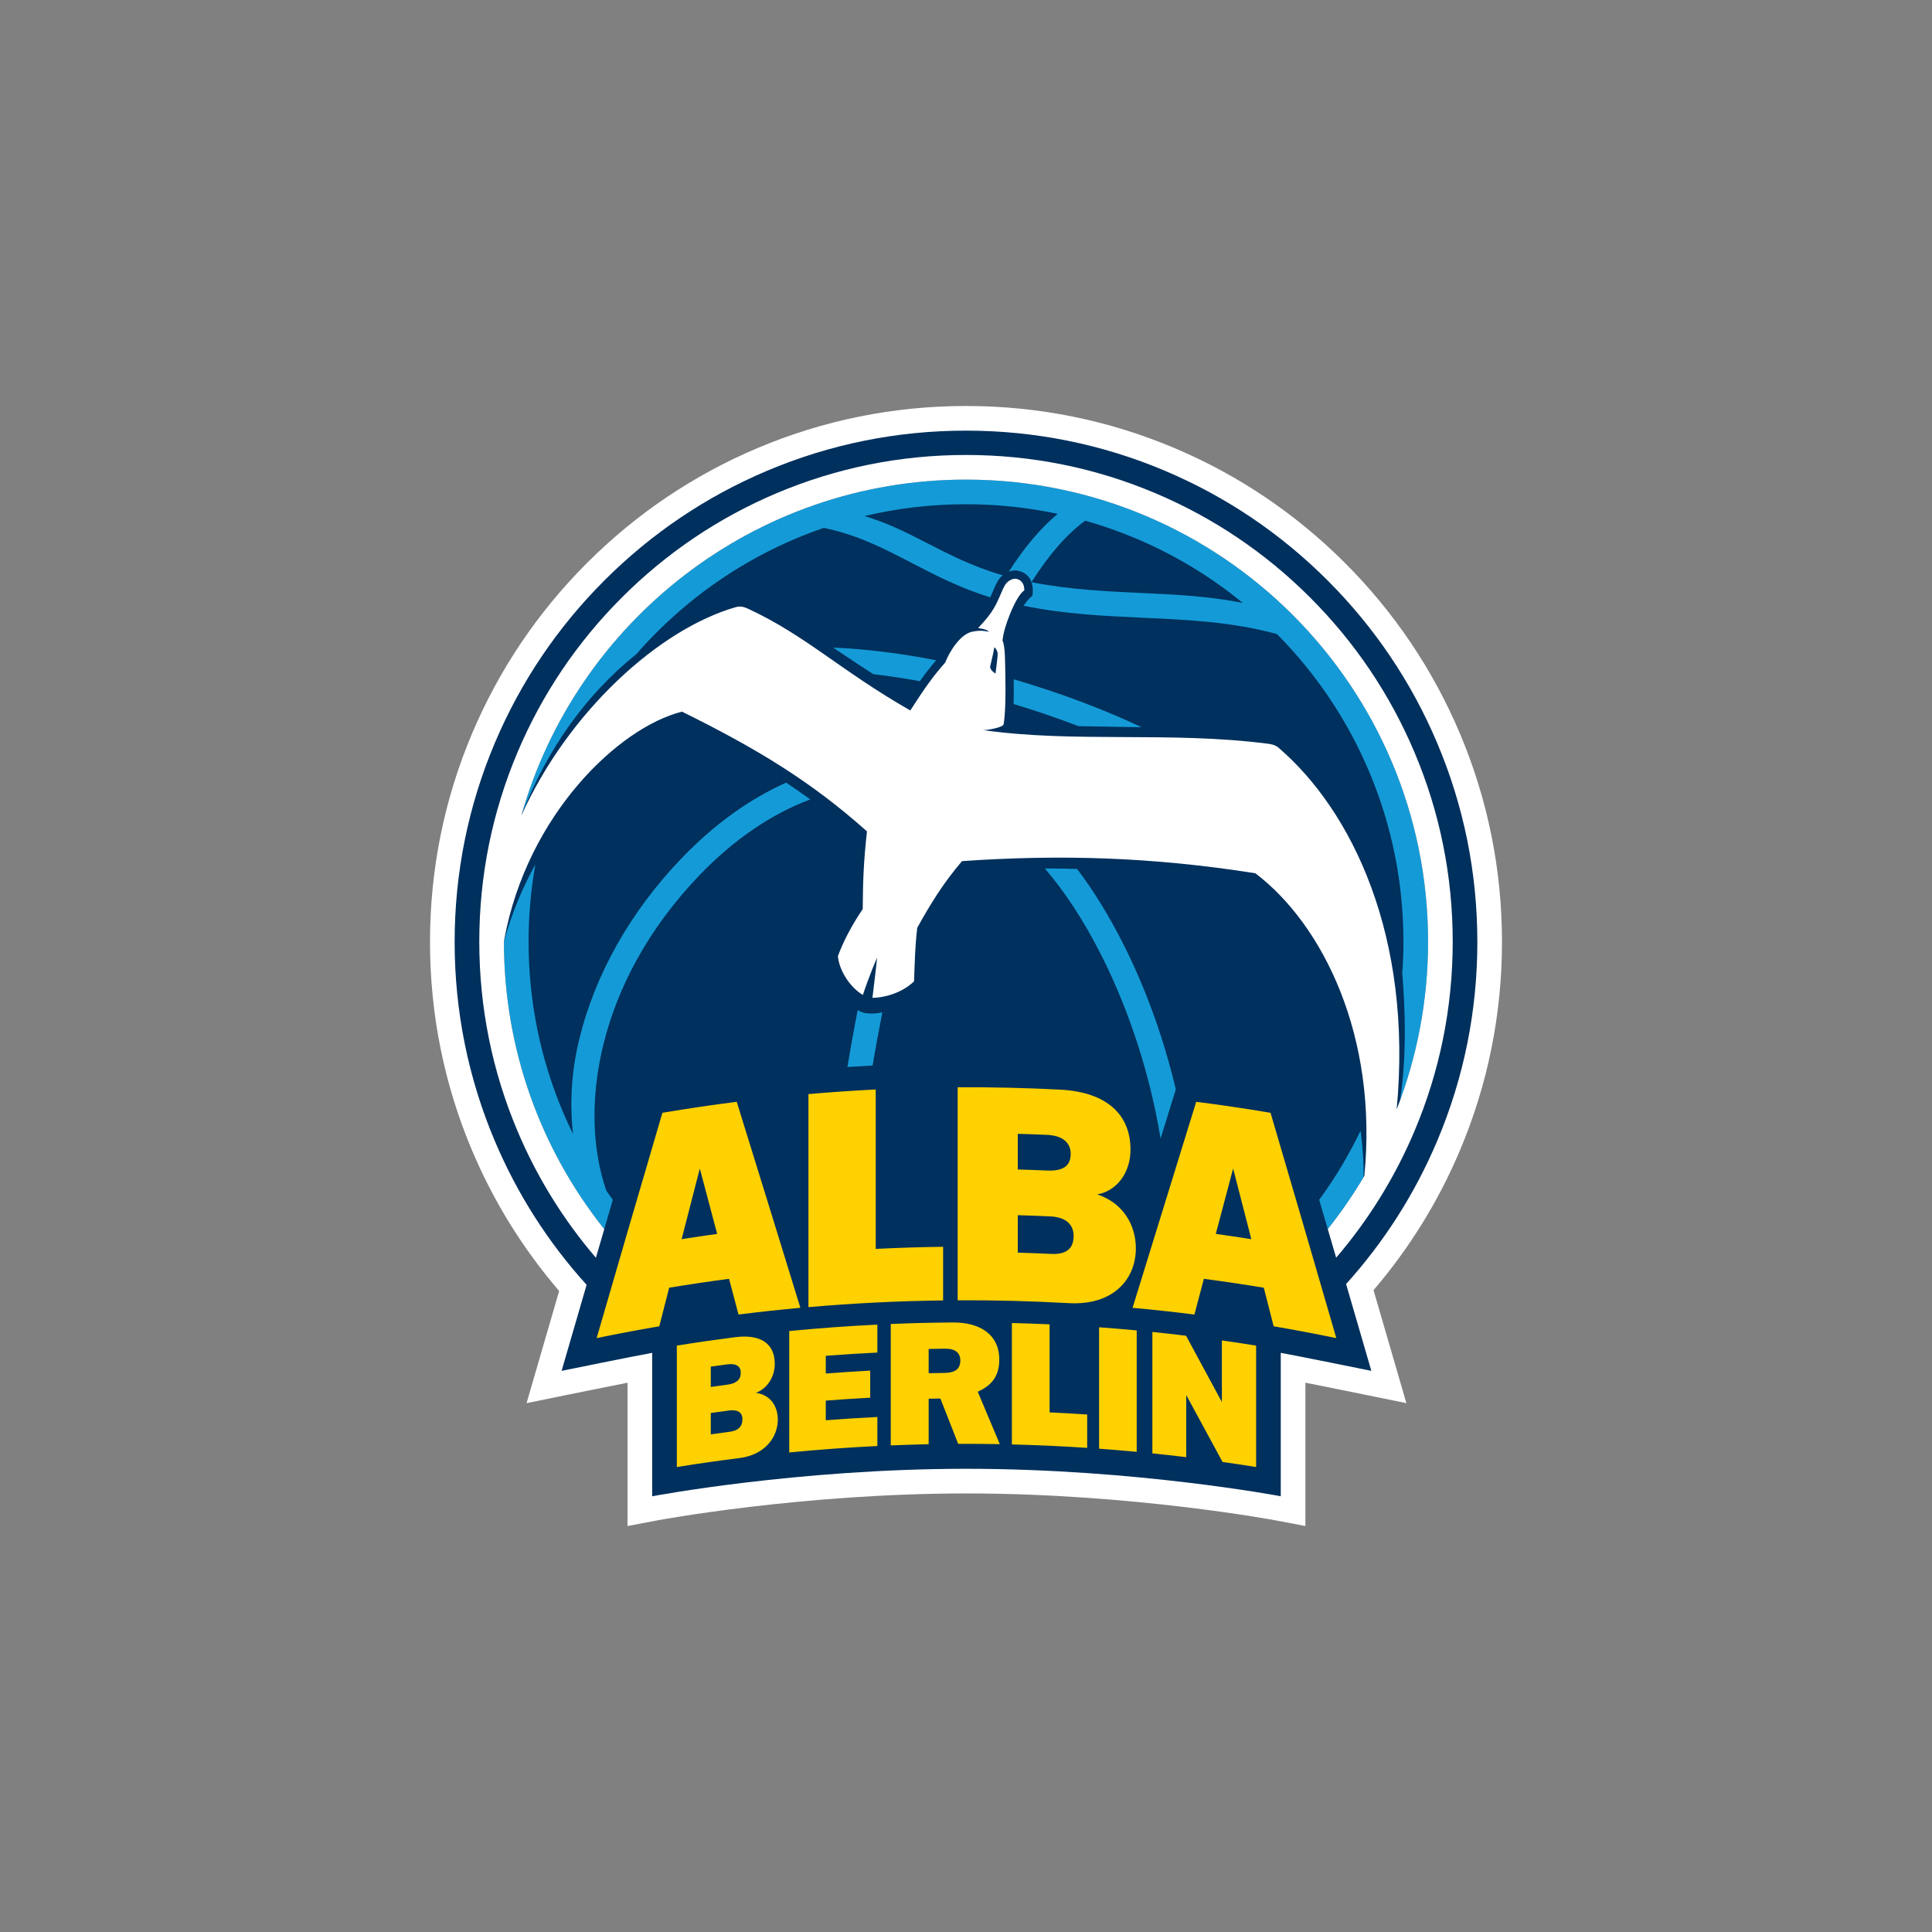 <svg xmlns="http://www.w3.org/2000/svg" xmlns:xlink="http://www.w3.org/1999/xlink" version="1.1" width="155.906pt" height="155.906pt" viewBox="0 0 155.906 155.906">
<rect x="0" y="0" width="155.906" height="155.906" fill="#808080" stroke="none"/>
<defs>
<clipPath id="clip_152">
<path transform="matrix(1,0,0,-1,0,155.906)" d="M0 155.906H155.906V0H0Z"/>
</clipPath>
</defs>
<g>
<g id="layer_1" data-name="bg orange">
</g>
<g id="layer_1" data-name="BOXES">
</g>
<g id="layer_1" data-name="LOGOS">
<g clip-path="url(#clip_152)">
<path transform="matrix(1,0,0,-1,121.205,76.015)" d="M0 0C0 5.837-1.144 11.502-3.401 16.837-5.579 21.988-8.697 26.613-12.668 30.584-16.64 34.555-21.265 37.673-26.416 39.852-31.751 42.108-37.415 43.253-43.253 43.253-49.09 43.253-54.755 42.108-60.09 39.852-65.241 37.673-69.866 34.555-73.837 30.584-77.808 26.613-80.926 21.988-83.105 16.837-85.361 11.502-86.505 5.837-86.505 0-86.505-5.837-85.361-11.502-83.105-16.837-81.359-20.965-78.999-24.769-76.083-28.162-77.067-31.548-77.795-34.054-77.795-34.054L-78.713-37.213-75.489-36.556C-75.449-36.548-72.724-35.993-70.565-35.565V-44.729-47.13L-68.206-46.682C-68.091-46.66-56.531-44.5-43.214-44.5-29.878-44.5-18.338-46.659-18.223-46.681L-15.864-47.129V-44.728-35.565C-13.705-35.993-10.98-36.548-10.94-36.557L-7.716-37.213-8.633-34.054C-8.633-34.054-9.371-31.514-10.366-28.095-7.475-24.718-5.134-20.936-3.401-16.837-1.144-11.502 0-5.837 0 0" fill="#ffffff"/>
<path transform="matrix(1,0,0,-1,119.217,76.015)" d="M0 0C0 5.57-1.091 10.974-3.244 16.063-5.322 20.976-8.297 25.389-12.086 29.178-15.875 32.967-20.288 35.942-25.202 38.021-30.29 40.173-35.695 41.264-41.264 41.264-46.834 41.264-52.238 40.173-57.327 38.021-62.241 35.942-66.654 32.967-70.443 29.178-74.232 25.389-77.207 20.976-79.285 16.063-81.437 10.974-82.529 5.57-82.529 0-82.529-5.57-81.437-10.974-79.285-16.063-77.477-20.337-74.99-24.232-71.88-27.667-73.016-31.571-73.898-34.608-73.898-34.608-73.898-34.608-67.95-33.397-66.589-33.155V-44.729C-66.589-44.729-54.904-42.511-41.226-42.511-27.548-42.511-15.864-44.728-15.864-44.728V-33.155C-14.503-33.397-8.555-34.608-8.555-34.608-8.555-34.608-9.447-31.537-10.592-27.602-7.508-24.183-5.04-20.31-3.244-16.063-1.091-10.974 0-5.57 0 0" fill="#00305d"/>
<path transform="matrix(1,0,0,-1,92.128,58.686)" d="M0 0C-2.305 1.082-4.779 2.071-7.414 2.955-8.391 3.283-9.362 3.586-10.326 3.868-10.312 3.146-10.316 2.469-10.336 1.874-9.57 1.643-8.8 1.4-8.023 1.139-7.024 .804-6.051 .453-5.1 .088-4.326 .069-3.532 .058-2.674 .047-1.789 .037-.903 .022 0 0" fill="#149bd7"/>
<path transform="matrix(1,0,0,-1,63.442,63.156)" d="M0 0C-2.951-1.316-5.818-3.369-8.449-6.113-12.574-10.413-15.43-15.476-16.709-20.753-17.353-23.412-17.471-25.961-17.196-28.365-17.484-27.776-17.759-27.18-18.015-26.574-19.855-22.223-20.788-17.6-20.788-12.834-20.788-10.725-20.604-8.645-20.24-6.603-21.28-8.478-22.157-10.558-22.777-12.834-22.777-21.603-19.748-29.663-14.682-36.031-14.452-35.242-14.222-34.452-13.991-33.663-14.167-33.423-14.341-33.181-14.51-32.936-16.769-26.467-15.331-16.161-7.014-7.49-4.225-4.582-1.169-2.514 1.944-1.356 1.308-.892 .661-.441 0 0" fill="#149bd7"/>
<path transform="matrix(1,0,0,-1,51.369,52.768)" d="M0 0C.52 .595 1.06 1.176 1.623 1.739 4.866 4.981 8.641 7.527 12.844 9.305 13.591 9.621 14.347 9.908 15.109 10.17 17.823 9.614 19.974 8.499 22.226 7.33 24.142 6.335 26.118 5.312 28.539 4.566 28.616 4.73 28.68 4.88 28.746 5.035 28.851 5.283 28.96 5.54 29.123 5.841 29.228 6.033 29.373 6.204 29.542 6.344 27.098 7.046 25.091 8.092 23.143 9.095 21.576 9.902 20.127 10.603 18.393 11.123 21.057 11.756 23.796 12.078 26.584 12.078 29.097 12.078 31.57 11.816 33.984 11.301 32.619 10.162 31.314 8.627 30.035 6.631 30.205 6.697 30.382 6.736 30.557 6.736 30.68 6.736 30.847 6.704 30.96 6.667 31.418 6.52 31.72 6.212 31.869 5.792 33.299 8.047 34.737 9.683 36.208 10.752 37.603 10.357 38.976 9.874 40.323 9.305 43.438 7.987 46.316 6.248 48.918 4.116 46.229 4.646 43.734 4.778 40.922 4.907 37.972 5.042 34.939 5.182 31.871 5.787 31.979 5.477 32.006 5.107 31.948 4.694 31.735 4.541 31.476 4.256 31.233 3.887 34.526 3.21 37.724 3.062 40.831 2.919 44.533 2.75 48.054 2.588 51.678 1.602 54.856-1.61 57.357-5.338 59.11-9.482 60.95-13.833 61.883-18.455 61.883-23.222 61.883-24.073 61.852-24.919 61.792-25.76 62.023-28.669 62.163-32.495 61.606-36.041 63.071-32.043 63.872-27.726 63.872-23.222 63.872-2.628 47.177 14.066 26.584 14.066 22.213 14.066 18.019 13.312 14.122 11.93 14.096 11.932 14.071 11.935 14.045 11.937L14.021 11.894C2.759 7.865-5.999-1.426-9.29-13.018-7.173-7.543-3.981-3.202 0 0" fill="#149bd7"/>
<path transform="matrix(1,0,0,-1,68.013,52.783)" d="M0 0C.742-.5 1.558-1.044 2.452-1.618 3.681-1.761 4.938-1.951 6.219-2.186 6.652-1.574 7.06-1.047 7.532-.5 4.661 .064 1.879 .408-.784 .528-.522 .352-.261 .175 0 0" fill="#149bd7"/>
<path transform="matrix(1,0,0,-1,69.863,81.758)" d="M0 0C-.226 .033-.444 .12-.652 .245-.964-1.353-1.239-2.884-1.479-4.346-.801-4.302-.122-4.262 .553-4.227 .783-2.858 1.043-1.428 1.338 .064 .885-.034 .433-.064 0 0" fill="#149bd7"/>
<path transform="matrix(1,0,0,-1,109.794,91.24)" d="M0 0C-.942-1.964-2.056-3.829-3.339-5.58-3.108-6.369-2.878-7.158-2.648-7.946-1.594-6.622-.63-5.223 .239-3.761 .264-2.626 .18-1.353 0 0" fill="#149bd7"/>
<path transform="matrix(1,0,0,-1,86.921,70.126)" d="M0 0C-.649 .026-1.301 .04-1.964 .04-2.177 .04-2.388 .039-2.599 .037-1.061-1.759 .517-4.087 2.032-7.116 4.275-11.602 5.907-16.709 6.734-21.75 7.111-20.535 7.487-19.318 7.865-18.102L7.963-17.785C7.029-13.836 5.635-9.873 3.811-6.226 2.631-3.866 1.363-1.792 0 0" fill="#149bd7"/>
<path transform="matrix(1,0,0,-1,79.901,53.793)" d="M0 0C.141 .628 .273 1.137 .335 1.557 .506 1.459 .559 1.237 .602 1.111 .647 .986 .433-.561 .433-.561 .433-.561-.015-.305 0 0M32.806-35.732C34.122-21.756 29.193-11.624 23.262-6.535 23-6.31 22.628-6.25 22.398-6.221 14.5-5.206 6.793-6.177-.588-5.12L-.346-5.116C-.22-5.108 1.042-4.918 1.089-4.651 1.222-3.867 1.262-2.361 1.228-.848 1.204 .235 1.239 1.57 .999 2.109 1.077 2.812 1.308 3.504 1.611 4.264 1.884 4.948 2.396 5.962 2.756 6.14 2.764 6.486 2.665 6.918 2.183 7.068 1.855 7.17 1.382 6.919 1.18 6.546 .836 5.911 .758 5.493 .278 4.671 .024 4.235-.394 3.72-.976 3.109-.976 3.109-.236 3.028-.097 2.813-.433 2.869-.743 2.959-1.442 2.818-2.37 2.63-3.233 1.321-3.631 .321-4.631-.805-5.291-1.755-6.444-3.539-12.141-.277-14.831 2.484-19.535 4.671-19.838 4.811-20.152 4.904-20.496 4.806-26.728 3.037-34.061-3.663-37.832-12.029-33.406 3.622-19.017 15.09-1.948 15.09 18.645 15.09 35.34-1.604 35.34-22.197 35.34-26.972 34.441-31.536 32.806-35.732M34.241-6.909C32.262-2.231 29.431 1.969 25.824 5.575 22.218 9.181 18.018 12.013 13.341 13.991 8.497 16.04 3.353 17.079-1.948 17.079-7.249 17.079-12.393 16.04-17.237 13.991-21.914 12.013-26.114 9.181-29.72 5.575-33.327 1.969-36.159-2.231-38.137-6.909-40.185-11.752-41.224-16.896-41.224-22.197-41.224-27.499-40.185-32.642-38.137-37.486-36.559-41.216-34.437-44.642-31.813-47.706L-31.14-45.395C-36.207-39.028-39.236-30.967-39.236-22.197-39.236-22.193-39.236-22.188-39.236-22.183-39.226-22.122-39.215-22.059-39.203-21.993-37.341-11.962-29.987-4.921-24.867-3.635-18.729-6.666-14.432-9.292-9.939-13.296-10.215-15.759-10.264-17.315-10.283-19.567-11.135-20.833-11.795-22.052-12.285-23.359-12.184-24.508-11.341-25.85-10.271-26.498-9.8-25.053-9.127-23.485-9.127-23.485-9.105-23.493-9.497-26.729-9.497-26.729-8.615-26.728-7.145-26.369-6.142-25.401-6.073-23.669-6.066-22.68-5.883-21.079-4.796-19.115-3.795-17.493-2.271-15.697 5.63-15.15 13.088-15.36 21.404-16.678 26.876-20.84 31.305-29.853 30.197-41.1 29.312-42.601 28.325-44.034 27.246-45.39L27.922-47.7C30.543-44.637 32.664-41.214 34.241-37.486 36.289-32.642 37.328-27.499 37.328-22.197 37.328-16.896 36.289-11.752 34.241-6.909" fill="#ffffff"/>
<path transform="matrix(1,0,0,-1,98.11,99.572)" d="M0 0C.467 1.761 .934 3.52 1.4 5.276 1.89 3.379 2.379 1.478 2.868-.425 1.913-.273 .957-.132 0 0M-.961-3.625C.653-3.837 2.265-4.076 3.873-4.342 4.138-5.378 4.404-6.416 4.67-7.455 6.359-7.743 8.045-8.062 9.726-8.41 7.961-2.316 6.192 3.745 4.419 9.773 2.424 10.11 .424 10.406-1.58 10.66-3.289 5.149-5.001-.392-6.716-5.964-5.05-6.116-3.385-6.297-1.724-6.506-1.469-5.545-1.215-4.585-.961-3.625M-43.105-.425C-42.616 1.478-42.127 3.379-41.637 5.276-41.171 3.52-40.704 1.761-40.237 0-41.194-.132-42.15-.273-43.105-.425M-38.514-6.506C-36.852-6.297-35.188-6.116-33.522-5.964-35.236-.392-36.948 5.149-38.658 10.66-40.661 10.406-42.661 10.11-44.656 9.773-46.429 3.745-48.199-2.316-49.963-8.41-48.282-8.062-46.596-7.743-44.907-7.455-44.641-6.416-44.376-5.378-44.11-4.342-42.502-4.076-40.891-3.837-39.277-3.625-39.022-4.585-38.768-5.545-38.514-6.506M-13.271-1.615C-14.173-1.572-15.075-1.539-15.978-1.513V1.51C-15.104 1.485-14.23 1.453-13.357 1.413-12.066 1.352-11.473 .738-11.473-.163-11.473-1.184-12.06-1.672-13.271-1.615M-15.978 8.077C-15.189 8.055-14.399 8.026-13.61 7.991-12.337 7.934-11.709 7.346-11.709 6.462-11.709 5.47-12.346 5.056-13.611 5.113-14.4 5.148-15.189 5.177-15.978 5.199ZM-9.569 3.187C-7.939 3.476-6.882 4.986-6.882 6.802-6.883 9.608-8.77 11.438-12.533 11.641-15.296 11.783-18.063 11.848-20.829 11.835V-5.357C-17.851-5.343-14.872-5.419-11.897-5.586-8.281-5.795-6.451-3.671-6.451-1.162-6.451 .7-7.468 2.502-9.569 3.187M-22.004-1.04C-23.817-1.063-25.63-1.12-27.443-1.21V11.654C-29.254 11.564-31.063 11.44-32.871 11.283V-5.91C-29.255-5.595-25.63-5.414-22.004-5.368ZM-39.218-15.966C-39.729-16.033-40.24-16.102-40.751-16.175V-14.452C-40.256-14.382-39.762-14.314-39.267-14.249-38.535-14.154-38.198-14.441-38.198-14.955-38.198-15.536-38.532-15.877-39.218-15.966M-40.751-10.709C-40.304-10.646-39.857-10.584-39.41-10.525-38.689-10.43-38.332-10.7-38.332-11.203-38.332-11.769-38.694-12.071-39.411-12.166-39.858-12.225-40.305-12.286-40.751-12.349ZM-37.113-12.824C-36.187-12.485-35.589-11.526-35.589-10.491-35.589-8.889-36.666-8.066-38.799-8.336-40.367-8.537-41.931-8.763-43.493-9.014V-18.813C-41.812-18.542-40.127-18.301-38.439-18.089-36.388-17.834-35.343-16.409-35.344-14.982-35.344-13.92-35.92-12.99-37.113-12.824M-21.941-11.22C-22.351-11.225-22.761-11.232-23.171-11.24V-9.284C-22.728-9.274-22.285-9.267-21.842-9.262-21.007-9.252-20.616-9.612-20.616-10.219-20.616-11.071-21.28-11.211-21.941-11.22M-19.209-12.736C-18.046-12.21-17.471-11.443-17.471-10.142-17.471-8.078-19.083-7.131-21.219-7.147-22.889-7.159-24.559-7.2-26.228-7.269V-17.067C-25.209-17.025-24.19-16.994-23.171-16.972V-13.3C-22.855-13.293-22.539-13.287-22.224-13.283-21.745-14.501-21.266-15.72-20.788-16.942-19.668-16.937-18.548-16.945-17.428-16.965-18.022-15.552-18.615-14.142-19.209-12.736M-34.421-7.839C-32.054-7.608-29.683-7.434-27.31-7.319V-9.575C-28.698-9.643-30.086-9.731-31.472-9.838V-11.267C-30.278-11.174-29.084-11.096-27.888-11.033V-13.218C-29.084-13.282-30.278-13.359-31.472-13.452V-15.037C-30.086-14.93-28.698-14.842-27.31-14.774V-17.117C-29.683-17.232-32.054-17.406-34.421-17.637ZM-9.417-7.535C-8.404-7.609-7.393-7.693-6.381-7.788V-17.586C-7.393-17.492-8.404-17.407-9.417-17.333ZM.492-8.596C1.414-8.727 2.335-8.866 3.255-9.014V-18.812C2.353-18.667 1.45-18.53 .545-18.402-.431-16.592-1.407-14.791-2.385-13.001V-18.016C-3.295-17.906-4.206-17.804-5.117-17.71V-7.912C-4.211-8.005-3.304-8.107-2.399-8.216-1.434-9.991-.471-11.775 .492-13.568ZM-13.412-14.404C-12.4-14.45-11.389-14.507-10.378-14.574V-17.266C-12.402-17.132-14.428-17.04-16.455-16.989V-7.191C-15.441-7.217-14.426-7.252-13.412-7.298Z" fill="#ffd100"/>
</g>
</g>
</g>
</svg>
